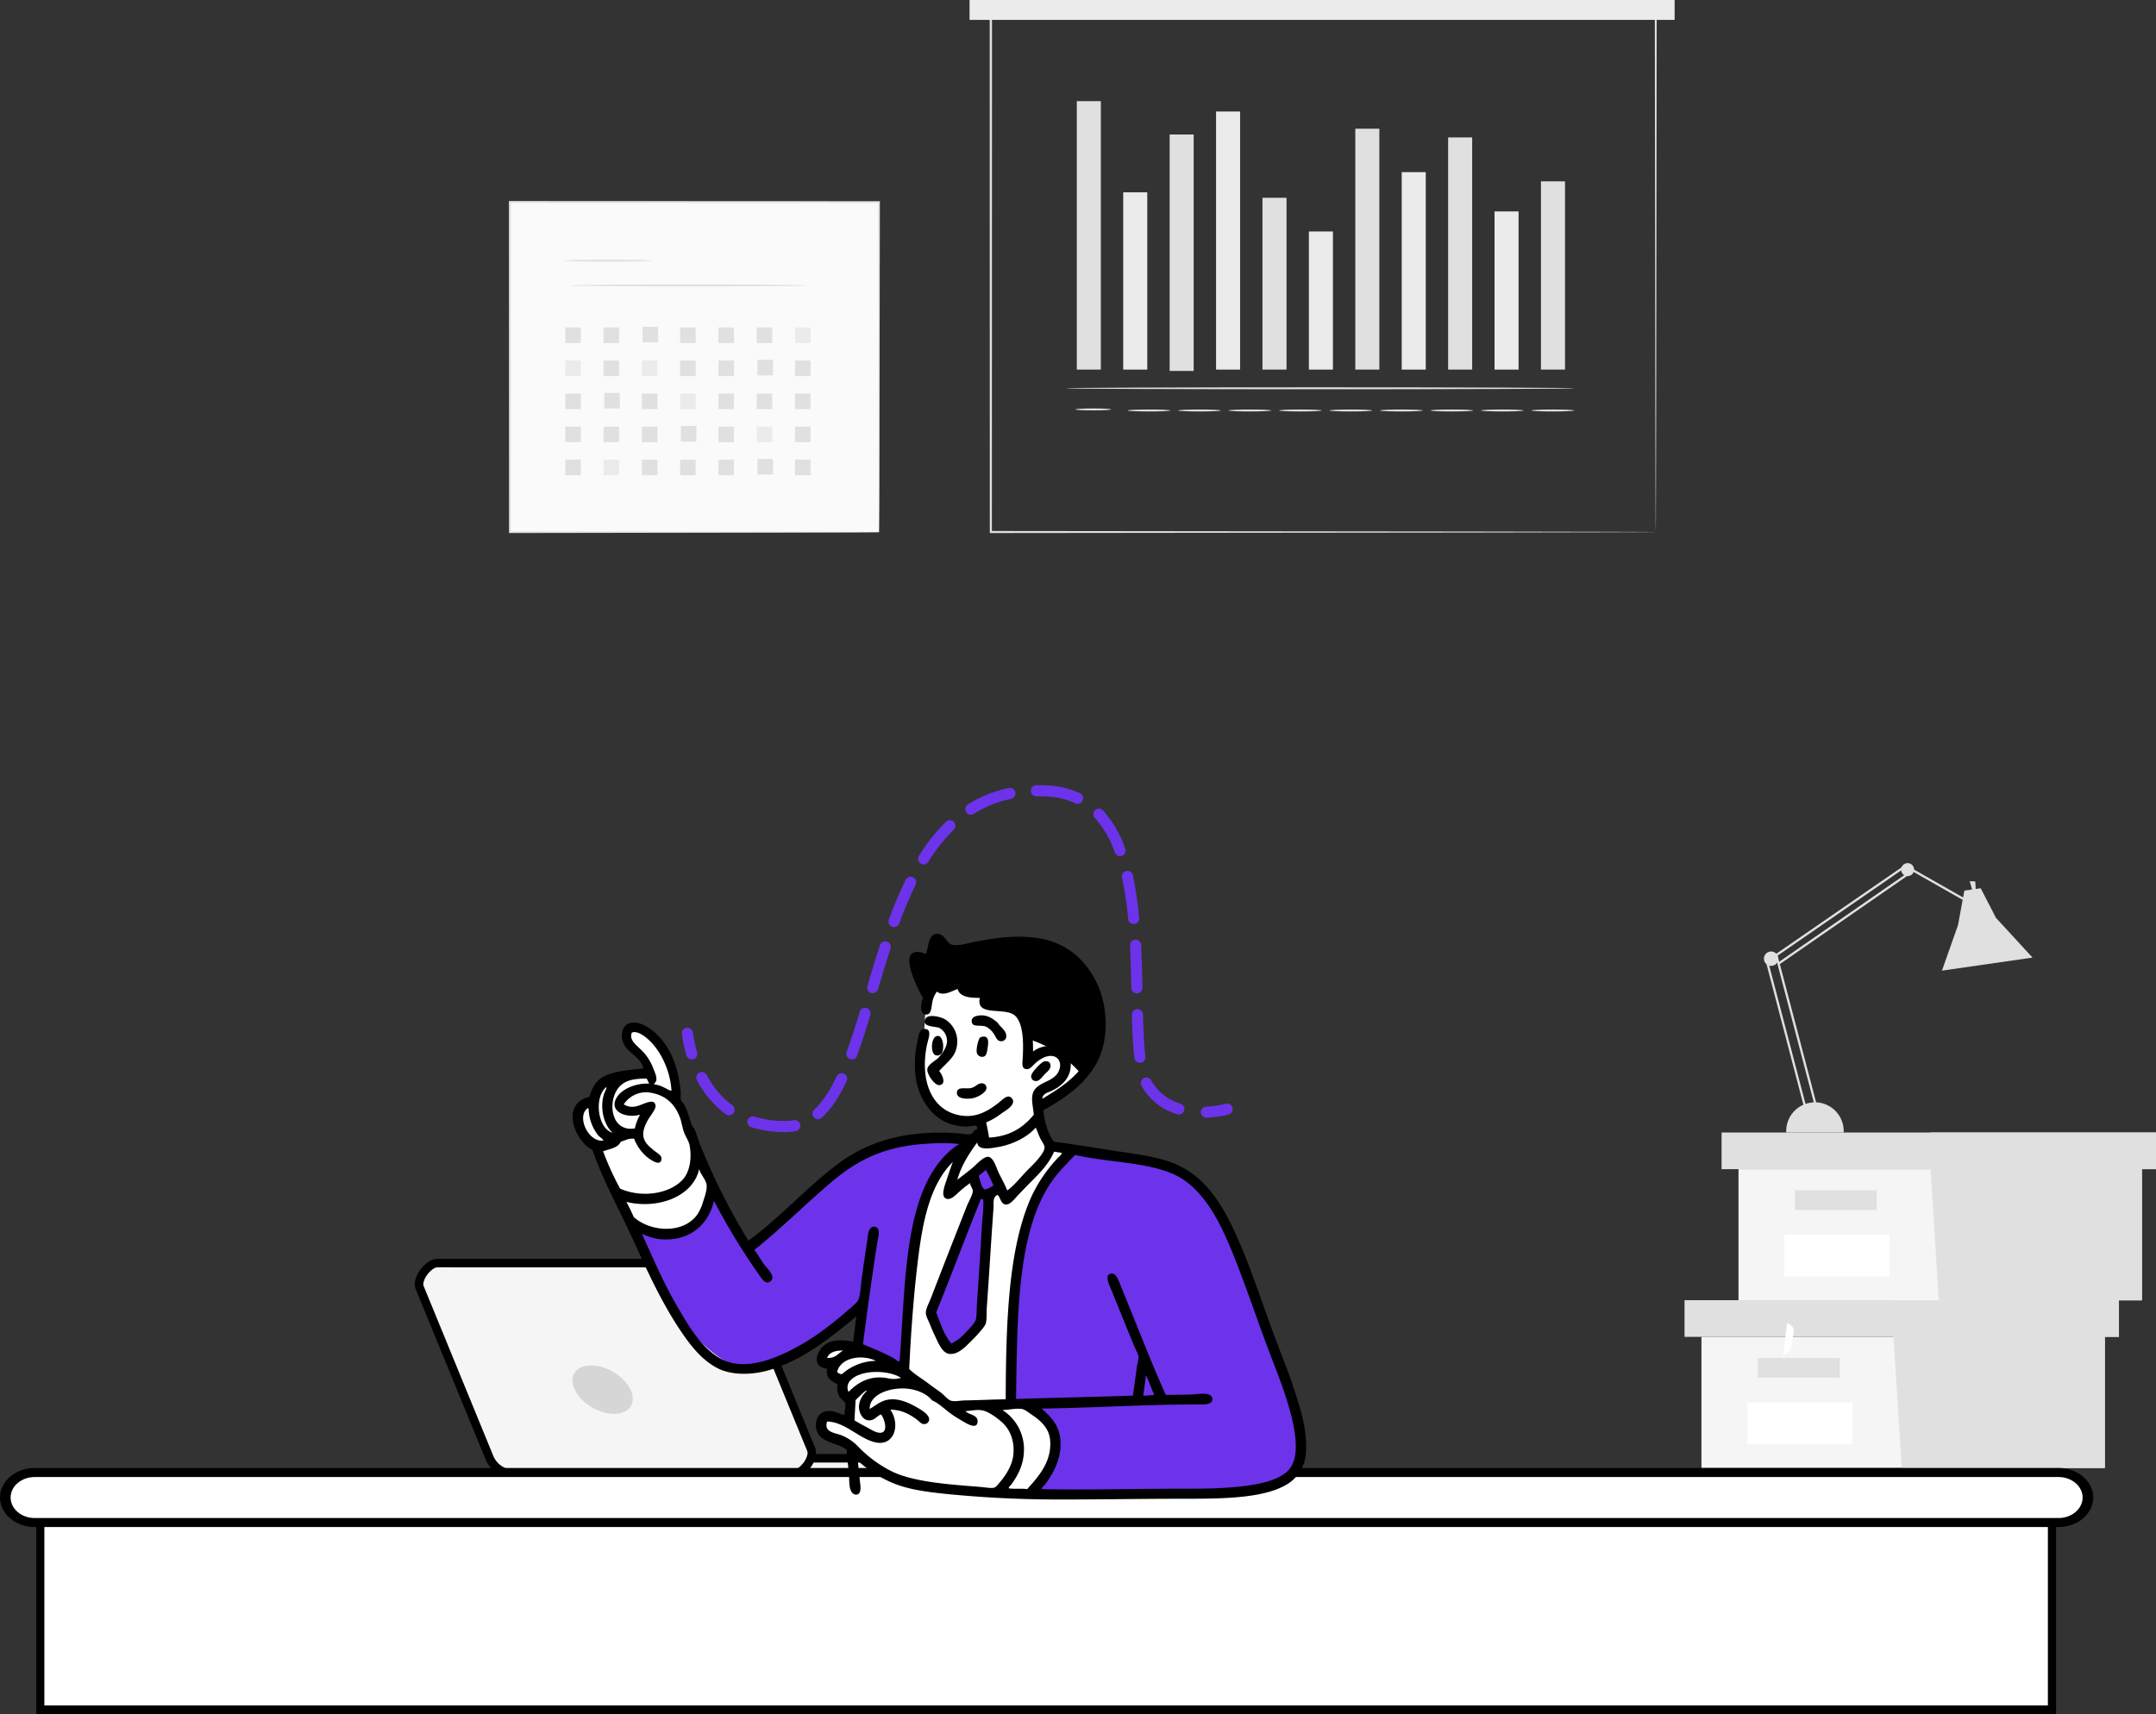 <svg xmlns="http://www.w3.org/2000/svg" xmlns:xlink="http://www.w3.org/1999/xlink" width="985.702" height="783.926" viewBox="0 0 985.702 783.926"><rect x="0" y="0" width="985.702" height="783.926" fill="#333333" stroke="none"/><defs><style>.a{fill:none;}.b{clip-path:url(#a);}.c{fill:#e0e0e0;}.d{fill:#ebebeb;}.e{fill:#fafafa;}.f{clip-path:url(#b);}.g,.l{fill:#f5f5f5;}.h,.j,.k{fill:#fff;}.i{clip-path:url(#c);}.j,.l,.m,.o,.p{fill-rule:evenodd;}.k{stroke:#000;stroke-width:4px;}.m{fill:#d6d6d6;}.n,.p{fill:#6c33eb;}.q{stroke:none;}</style><clipPath id="a"><rect class="a" width="322.343" height="243.768"/></clipPath><clipPath id="b"><rect class="a" width="169.608" height="151.843"/></clipPath><clipPath id="c"><rect class="a" width="122.782" height="123.178"/></clipPath></defs><g transform="translate(-972.725 -305.074)"><g class="b" transform="translate(1416 305.074)"><path class="c" d="M309.063,242.838s-.032-1.531-.049-4.455-.028-7.264-.051-12.907c-.024-11.307-.063-27.872-.111-49-.055-42.213-.134-102.623-.227-175.5l.437.437L5.107,1.5H5.081L5.607.975c-.02,87.318-.038,169.838-.055,241.863l-.471-.471,219.591.235,62.2.125c7.2.026,12.731.044,16.484.057l4.249.028c.957.008,1.456.026,1.456.026s-.463.018-1.4.028l-4.2.026-16.393.057-62.095.125-219.9.235-.471,0v-.473C4.593,170.813,4.573,88.293,4.553.975V.449h.554L309.063.538h.437V.975c-.093,73-.172,133.5-.227,175.78-.049,21.081-.087,37.614-.113,48.9-.02,5.608-.038,9.908-.049,12.824-.016,2.894-.049,4.362-.049,4.362" transform="translate(4.655 0.459)"/><rect class="c" width="10.992" height="122.758" transform="translate(49.03 46.258)"/><rect class="d" width="10.992" height="81.065" transform="translate(70.251 87.951)"/><rect class="c" width="10.992" height="108.124" transform="translate(91.472 61.514)"/><rect class="d" width="10.992" height="118.017" transform="translate(112.692 50.998)"/><rect class="c" width="10.992" height="78.569" transform="translate(133.913 90.446)"/><rect class="d" width="10.992" height="63.161" transform="translate(155.134 105.855)"/><rect class="c" width="10.992" height="110.158" transform="translate(176.354 58.857)"/><rect class="d" width="10.992" height="90.297" transform="translate(197.575 78.719)"/><rect class="c" width="10.992" height="106.168" transform="translate(218.796 62.847)"/><rect class="d" width="10.992" height="72.33" transform="translate(240.016 96.685)"/><rect class="c" width="10.992" height="86.094" transform="translate(261.237 82.921)"/><path class="c" d="M254.562,88.029c0,.251-52.139.451-116.44.451-64.323,0-116.452-.2-116.452-.451s52.129-.451,116.452-.451c64.3,0,116.44.2,116.44.451" transform="translate(22.155 89.537)"/><path class="c" d="M40.244,92.806c0,.249-3.652.451-8.156.451s-8.158-.2-8.158-.451,3.652-.451,8.158-.451,8.156.2,8.156.451" transform="translate(24.465 94.421)"/><path class="c" d="M55.233,93.05c0,.249-4.364.451-9.748.451s-9.75-.2-9.75-.451,4.364-.451,9.75-.451,9.748.2,9.748.451" transform="translate(36.534 94.67)"/><path class="c" d="M66.645,93.05c0,.249-4.364.451-9.748.451s-9.75-.2-9.75-.451,4.364-.451,9.75-.451,9.748.2,9.748.451" transform="translate(48.202 94.67)"/><path class="c" d="M78.056,93.05c0,.249-4.364.451-9.748.451s-9.75-.2-9.75-.451,4.364-.451,9.75-.451,9.748.2,9.748.451" transform="translate(59.868 94.67)"/><path class="c" d="M89.468,93.05c0,.249-4.364.451-9.748.451s-9.75-.2-9.75-.451,4.364-.451,9.75-.451,9.748.2,9.748.451" transform="translate(71.535 94.67)"/><path class="c" d="M100.88,93.05c0,.249-4.364.451-9.748.451s-9.75-.2-9.75-.451,4.364-.451,9.75-.451,9.748.2,9.748.451" transform="translate(83.202 94.67)"/><path class="c" d="M112.291,93.05c0,.249-4.364.451-9.748.451s-9.75-.2-9.75-.451,4.364-.451,9.75-.451,9.748.2,9.748.451" transform="translate(94.868 94.67)"/><path class="c" d="M123.7,93.05c0,.249-4.364.451-9.748.451s-9.75-.2-9.75-.451,4.364-.451,9.75-.451,9.748.2,9.748.451" transform="translate(106.536 94.67)"/><path class="c" d="M135.115,93.05c0,.249-4.364.451-9.748.451s-9.75-.2-9.75-.451,4.364-.451,9.75-.451,9.748.2,9.748.451" transform="translate(118.203 94.67)"/><path class="c" d="M146.527,93.05c0,.249-4.364.451-9.748.451s-9.75-.2-9.75-.451,4.364-.451,9.75-.451,9.748.2,9.748.451" transform="translate(129.87 94.67)"/><rect class="d" width="322.343" height="9.091"/></g><rect class="e" width="168.774" height="150.995" transform="translate(1205.844 397.449)"/><g transform="translate(1205.393 397)"><g class="f"><path class="c" d="M169.225,151.446s-.028-.969-.044-2.8c-.009-1.853-.024-4.562-.044-8.09-.022-7.088-.057-17.452-.1-30.651-.048-26.382-.115-64.08-.2-109.45l.383.381L.466.9H.451L.9.453C.882,55.387.865,107.078.849,151.446l-.4-.4c50.35.083,92.49.15,122.069.2,14.8.044,26.452.081,34.429.1l9.116.046,2.35.024c.529.007.81.022.81.022s-.25.015-.764.022l-2.308.024-9.037.046c-7.957.024-19.577.061-34.34.1-29.642.05-71.87.118-122.324.2l-.4,0v-.4C.039,107.078.02,55.387,0,.453V0H.466L169.225.07h.383V.453c-.083,45.47-.15,83.252-.2,109.692-.041,13.162-.076,23.5-.1,30.566-.02,3.5-.035,6.18-.044,8.016-.015,1.807-.044,2.72-.044,2.72" transform="translate(0 0)"/><path class="c" d="M51.382,12.771c0,.248-8.883.451-19.839.451s-19.841-.2-19.841-.451,8.881-.451,19.841-.451,19.839.2,19.839.451" transform="translate(13.782 14.508)"/><path class="c" d="M121.716,17.977c0,.248-24.405.451-54.5.451s-54.509-.2-54.509-.451,24.4-.451,54.509-.451,54.5.2,54.5.451" transform="translate(14.961 20.639)"/><rect class="c" width="7.11" height="7.11" transform="translate(25.775 57.822)"/><rect class="c" width="7.11" height="7.11" transform="translate(43.279 57.822)"/><rect class="c" width="7.11" height="7.11" transform="translate(61.103 57.499)"/><rect class="c" width="7.11" height="7.11" transform="translate(78.283 57.822)"/><rect class="c" width="7.11" height="7.11" transform="translate(95.785 57.822)"/><rect class="c" width="7.11" height="7.11" transform="translate(113.289 57.822)"/><rect class="d" width="7.11" height="7.11" transform="translate(130.791 57.822)"/><rect class="d" width="7.11" height="7.11" transform="translate(25.775 72.937)"/><rect class="c" width="7.11" height="7.11" transform="translate(43.279 72.937)"/><rect class="d" width="7.11" height="7.11" transform="translate(60.781 72.937)"/><rect class="c" width="7.11" height="7.11" transform="translate(78.283 72.937)"/><rect class="c" width="7.11" height="7.11" transform="translate(95.785 72.937)"/><rect class="c" width="7.11" height="7.11" transform="translate(113.611 72.614)"/><rect class="c" width="7.11" height="7.11" transform="translate(130.791 72.937)"/><rect class="c" width="7.11" height="7.11" transform="translate(25.775 88.054)"/><rect class="c" width="7.11" height="7.11" transform="translate(43.601 87.732)"/><rect class="c" width="7.11" height="7.11" transform="translate(60.781 88.054)"/><rect class="d" width="7.11" height="7.11" transform="translate(78.283 88.054)"/><rect class="c" width="7.11" height="7.11" transform="translate(95.785 88.054)"/><rect class="c" width="7.11" height="7.11" transform="translate(113.289 88.054)"/><rect class="c" width="7.11" height="7.11" transform="translate(130.791 88.054)"/><rect class="c" width="7.11" height="7.11" transform="translate(25.775 103.169)"/><rect class="c" width="7.11" height="7.11" transform="translate(43.279 103.169)"/><rect class="c" width="7.11" height="7.11" transform="translate(60.781 103.169)"/><rect class="c" width="7.11" height="7.11" transform="translate(78.605 102.847)"/><rect class="c" width="7.11" height="7.11" transform="translate(95.785 103.169)"/><rect class="d" width="7.11" height="7.11" transform="translate(113.289 103.169)"/><rect class="c" width="7.11" height="7.11" transform="translate(130.791 103.169)"/><rect class="c" width="7.11" height="7.11" transform="translate(25.775 118.287)"/><rect class="d" width="7.11" height="7.11" transform="translate(43.279 118.287)"/><rect class="c" width="7.11" height="7.11" transform="translate(60.781 118.287)"/><rect class="c" width="7.11" height="7.11" transform="translate(78.283 118.287)"/><rect class="c" width="7.11" height="7.11" transform="translate(95.785 118.287)"/><rect class="c" width="7.11" height="7.11" transform="translate(113.611 117.965)"/><rect class="c" width="7.11" height="7.11" transform="translate(130.791 118.287)"/></g></g><g transform="translate(1198.875 -7706.197)"><path class="g" d="M3.122,37.706V97.674H187.546V37.706Z" transform="translate(548.615 8584.921)"/><path class="c" d="M95.435,30.941H0V47.707H198.608V30.941Z" transform="translate(544 8574.919)"/><path class="c" d="M38.508,30.941V46.155l3.871,61.522h92.855V47.707h6.446V30.941Z" transform="translate(600.927 8574.919)"/><rect class="c" width="37.4" height="9.026" transform="translate(577.531 8632.299)"/><rect class="h" width="48.025" height="19.063" transform="translate(572.715 8652.608)"/><path class="g" d="M9.958,6.765v59.97H194.382V6.765Z" transform="translate(558.721 8539.18)"/><rect class="c" width="198.612" height="16.766" transform="translate(560.939 8529.179)"/><path class="c" d="M45.344,0V15.217l3.871,61.519H142.07V16.766h6.449V0Z" transform="translate(611.032 8529.179)"/><rect class="c" width="37.4" height="9.026" transform="translate(594.473 8555.617)"/><rect class="h" width="48.025" height="19.063" transform="translate(589.658 8575.927)"/><path class="c" d="M79.011,11.251,77.739,6.807l2.556.122.228,4.1Z" transform="translate(596.638 8407.431)"/><path class="c" d="M77.507,10.559,74.6,26.327,67.254,47.162l41.4-5.971L91.944,23,84.968,9.484Z" transform="translate(594.435 8407.992)"/><g transform="translate(580.303 8406)"><g class="i" transform="translate(0 0)"><path class="c" d="M8.448,104.185c-.011-.219-.033-.436-.033-.657a13.139,13.139,0,0,1,26.278,0c0,.221-.023.438-.034.657Z" transform="translate(1.768 18.992)"/><path class="c" d="M22.385,102.523a.52.52,0,0,1-.5-.39L4.472,35.783a.522.522,0,0,1,1.009-.265L22.89,101.869a.521.521,0,0,1-.372.637.509.509,0,0,1-.133.017" transform="translate(0.936 7.381)"/><path class="c" d="M18.585,103.88a.52.52,0,0,1-.5-.39L.672,37.14a.522.522,0,1,1,1.009-.265L19.09,103.227a.521.521,0,0,1-.372.637.508.508,0,0,1-.133.017" transform="translate(0.138 7.666)"/><path class="c" d="M0,36.672a3.285,3.285,0,1,0,3.284-3.284A3.284,3.284,0,0,0,0,36.672" transform="translate(0 7.015)"/><path class="c" d="M3.062,44l-.592-.859L64.163.578,100.251,21.1l-.516.906L64.216,1.808Z" transform="translate(0.519 0.121)"/><rect class="c" width="73.894" height="1.044" transform="translate(6.281 45.571) rotate(-34.703)"/><path class="c" d="M51.845,2.956A2.956,2.956,0,1,0,54.8,0a2.957,2.957,0,0,0-2.956,2.956" transform="translate(10.893 0)"/></g></g></g><path class="j" d="M1650.532,1221.914s3.1,1.21,3.021,3.348-1.47,9.228-1.47,9.228l-3.43,2.287Z" transform="translate(139.246 -311.821)"/><g class="k" transform="translate(989 999)"><rect class="q" width="924" height="90"/><rect class="a" x="2" y="2" width="920" height="86"/></g><path class="l" d="M23.851,148.275H225.767a2.868,2.868,0,0,1,2.866,2.871l-1.318,7.679c-1.173,3.9-3.859,7.171-7.739,7.171H30.154c-3.88,0-6.933-3.264-8.172-7.314l-1-7.536a2.869,2.869,0,0,1,2.868-2.871" transform="translate(1184.898 823.698)"/><path d="M220.582,168.947H31.16c-4.477,0-8.413-3.411-10.029-8.688a1.781,1.781,0,0,1-.07-.315l-1-7.538a1.758,1.758,0,0,1-.019-.255,4.819,4.819,0,0,1,4.813-4.815H226.773a4.819,4.819,0,0,1,4.813,4.815,1.945,1.945,0,0,1-.029.33l-1.318,7.679a2.209,2.209,0,0,1-.054.232c-1.592,5.277-5.268,8.556-9.6,8.556M24.893,159.268c.873,2.7,3.011,5.789,6.267,5.789H220.582c3.739,0,5.385-4.205,5.845-5.677l1.262-7.347a.926.926,0,0,0-.916-.806H24.858a.926.926,0,0,0-.918.831Z" transform="translate(1183.893 822.69)"/><path class="l" d="M9.351,105.193l128.316.039a12.33,12.33,0,0,1,10.518,7.152l32.007,78.041c1.619,3.948-3.917,11.306-8.106,11.3l-128.332-.037a12.33,12.33,0,0,1-10.516-7.157L1.227,116.468c-1.619-3.95,3.936-11.275,8.125-11.275" transform="translate(1163.4 777.489)"/><path d="M173.095,204.681,44.76,204.644a14.249,14.249,0,0,1-12.315-8.365L.434,118.211c-.951-2.319-.323-5.395,1.72-8.442,1.708-2.543,4.879-5.515,8.2-5.515l128.318.039a14.251,14.251,0,0,1,12.317,8.361L183,190.7c.955,2.328.325,5.42-1.731,8.485-1.7,2.537-4.862,5.5-8.172,5.5M10.357,108.144c-1.384,0-3.523,1.629-4.974,3.793-1.233,1.836-1.774,3.764-1.351,4.8l32.011,78.07a10.4,10.4,0,0,0,8.717,5.946l128.332.037v1.946l0-1.946c1.372,0,3.5-1.623,4.943-3.776,1.242-1.855,1.791-3.8,1.362-4.846l-32-78.041a10.4,10.4,0,0,0-8.719-5.944Z" transform="translate(1162.392 776.481)"/><path class="m" d="M43.133,127.78c-7.007.093-10.253,5.13-7.256,11.254s11.1,11.01,18.11,10.918,10.253-5.128,7.256-11.252-11.107-11.012-18.11-10.92" transform="translate(1199.676 801.713)"/><g transform="translate(972.725 638.218)"><g transform="translate(0 338.181)"><path class="h" d="M13.721,49.152H940.238c7.42,0,13.454,5.251,13.454,11.724s-6.034,11.716-13.454,11.716H13.721C6.283,72.592.258,67.341.258,60.876S6.283,49.152,13.721,49.152" transform="translate(1.526 -47.368)"/><path d="M941.136,75.9H15.874C7.118,75.9,0,69.849,0,62.4S7.118,48.894,15.874,48.894H941.136c8.737,0,15.874,6.062,15.874,13.508s-7.137,13.5-15.874,13.5M15.874,53.026c-6.073,0-11.016,4.2-11.016,9.377S9.8,71.779,15.874,71.779H941.136c6.073,0,11.016-4.212,11.016-9.377s-4.943-9.377-11.016-9.377Z" transform="translate(0 -48.894)"/></g></g><g transform="translate(-0.001)"><g transform="translate(-0.002 -0.512)"><path class="n" d="M102.263,158.621a49.305,49.305,0,0,1-15.093-2.236,2.537,2.537,0,0,1,1.554-4.829,44.182,44.182,0,0,0,13.54,1.994c.475,0,.933-.006,1.4-.019a18.294,18.294,0,0,0,2.962-.307,2.535,2.535,0,1,1,.939,4.982,23.679,23.679,0,0,1-3.776.4c-.5.01-1.005.017-1.5.017Zm15.459-5.876a2.536,2.536,0,0,1-1.71-4.41c3.65-3.324,7-8.284,10.236-15.163a2.537,2.537,0,0,1,4.591,2.162c-3.528,7.49-7.26,12.97-11.41,16.751a2.523,2.523,0,0,1-1.708.661m-40.662-1.772a2.543,2.543,0,0,1-1.5-.489,45.755,45.755,0,0,1-13.18-15.567,2.537,2.537,0,0,1,4.475-2.392,40.635,40.635,0,0,0,11.7,13.866,2.536,2.536,0,0,1-1.5,4.582m205.658-.375a2.54,2.54,0,0,1-.748-.112,27.6,27.6,0,0,1-15.623-11.832c-.249-.392-.483-.8-.7-1.237a2.536,2.536,0,1,1,4.516-2.307q.227.438.473.831a22.671,22.671,0,0,0,12.836,9.7,2.535,2.535,0,0,1-.748,4.958m-17.8-23.648a2.537,2.537,0,0,1-2.514-2.226c-.742-6.05-1.005-13.345-1.167-19.681a2.537,2.537,0,1,1,5.072-.126c.155,6.214.413,13.354,1.132,19.188a2.538,2.538,0,0,1-2.209,2.827,2.641,2.641,0,0,1-.313.019M133.2,125.418a2.537,2.537,0,0,1-2.381-3.405c2.288-6.282,4.4-13.119,5.981-18.373a2.537,2.537,0,1,1,4.858,1.463c-1.6,5.318-3.743,12.245-6.075,18.647a2.539,2.539,0,0,1-2.383,1.668m130.326-30.2a2.536,2.536,0,0,1-2.535-2.487c-.141-7.179-.3-13.223-.609-19.385a2.535,2.535,0,1,1,5.063-.257c.315,6.228.477,12.317.618,19.544a2.538,2.538,0,0,1-2.485,2.585h-.052m-120.79-.1a2.539,2.539,0,0,1-2.433-3.258c1.677-5.652,3.642-12.224,5.747-18.676a2.535,2.535,0,1,1,4.821,1.573c-2.085,6.392-4.037,12.925-5.706,18.545a2.535,2.535,0,0,1-2.429,1.816m9.749-30.243a2.534,2.534,0,0,1-2.377-3.416A190.105,190.105,0,0,1,157.8,43.315a2.535,2.535,0,1,1,4.549,2.238,186.118,186.118,0,0,0-7.482,17.667,2.541,2.541,0,0,1-2.379,1.656m109.561-1.384a2.534,2.534,0,0,1-2.52-2.3,157.871,157.871,0,0,0-2.821-18.935,2.537,2.537,0,0,1,4.956-1.086,162.513,162.513,0,0,1,2.912,19.547,2.536,2.536,0,0,1-2.284,2.763c-.081.006-.162.01-.242.01M166.012,36.231a2.536,2.536,0,0,1-2.147-3.88A83.132,83.132,0,0,1,176.28,16.7a2.535,2.535,0,0,1,3.53,3.639,78.246,78.246,0,0,0-11.644,14.7,2.531,2.531,0,0,1-2.153,1.192m89.809-3.78a2.539,2.539,0,0,1-2.381-1.668,46.82,46.82,0,0,0-9.13-15.832,2.536,2.536,0,0,1,3.724-3.443A51.807,51.807,0,0,1,258.2,29.043a2.54,2.54,0,0,1-2.383,3.407M187.615,13.486a2.535,2.535,0,0,1-1.353-4.68,56.232,56.232,0,0,1,18.68-7.494,2.536,2.536,0,0,1,1.024,4.968,51.218,51.218,0,0,0-17,6.817,2.537,2.537,0,0,1-1.351.39m48.824-4.964a2.5,2.5,0,0,1-1.09-.249,33.036,33.036,0,0,0-12-3.022c-1.71-.118-3.416-.18-5.076-.18l-.657,0A2.536,2.536,0,0,1,217.568,0l.688,0c1.791,0,3.617.064,5.441.193a38.079,38.079,0,0,1,13.837,3.5,2.537,2.537,0,0,1-1.094,4.825" transform="translate(1228.982 664.66)"/><path class="n" d="M175.93,76.723a2.536,2.536,0,0,1-.108-5.07,42.01,42.01,0,0,0,8.912-1.312,2.537,2.537,0,0,1,1.426,4.868,46.321,46.321,0,0,1-10.118,1.511c-.037,0-.075,0-.112,0" transform="translate(1348.373 739.998)"/><path class="j" d="M68.12,95.611s-2.442-6.784-5.072-10.145-7.395-8.309-3.55-10.649,8.541-.607,13.861,6.933c10.514,14.889,6.763,25.358,6.763,25.358s2.35.5,4.566,6.763,3.38,9.3,3.38,9.3,5.051,19.5,12,31.275S112.751,174.9,112.751,174.9s26.975-23.455,37.025-30.772,27.553-20.378,41.591-19.781a167.474,167.474,0,0,1,22.316,2.2l6.931-4.566-.846-4.226s-14.121,4.116-21.808-8.794-3.55-31.783-3.55-31.783l.846-13.859s-2.425-8.525-3.888-12.174-3.009-10.653,0-9.13,5.072,2.7,5.072,2.7,1.239-12.031,3.888-10.817,1.712,4.991,8.114,4.562,42.658-9.182,54.269,4.4,14.079,30.206,11.327,39.731c-5.8,20.073-26.2,26.369-26.2,26.369a14.376,14.376,0,0,0-.676,10.653,41.839,41.839,0,0,0,5.747,10.145s37.588.628,53.593,8.96,29.793,36.036,40.067,63.9,21.167,55.284,20.794,62.383-3.536,17.408-22.485,20.286c-25.6,3.89-128.656,1.521-128.656,1.521s-37.528-4.585-46.322-11.327-6.655-8.21-10.819-10.313-12.8-4.763-11.664-10.311,7.136-2.323,10.819.168,1.691.34,1.691.34l.674-10.821s-3.975-2.549-4.056-4.4a27.675,27.675,0,0,1,.508-4.9s-4.064.11-4.736-2.029,1.016-5.072,1.016-5.072-6.539,2.106-5.915-1.521.742-7.807,5.239-7.606,12,1.349,12,1.349l.338-17.75s-26.187,23.561-46.15,28.908-34.848-13.515-50.55-49.7-24.009-50.718-24.009-50.718S32.873,117.331,36.5,112.179s5.242-2.537,5.242-2.537-.487-7.857,5.917-10.483a48.227,48.227,0,0,1,11.327-3.21Z" transform="translate(1200.781 700.934)"/><path class="o" d="M161.191,79.461A49.992,49.992,0,0,1,176.24,86.9a53.133,53.133,0,0,1,10.143,9.465s17.333-23.8,2.535-46.322S153.062,35.263,147.5,35.673s-18.1,4.918-21.134,3.548-3.782-4.678-5.915-4.056-2.875,9.635-2.875,9.635l-6.427-2.029a17.3,17.3,0,0,0,.51,8.116,55.853,55.853,0,0,0,3.55,8.96l5.917-5.577,1.183,3.21,8.62-3.886,1.186,4.056,11.329.676-1.693,5.409s12.7-2.062,15.893,3.89a32.033,32.033,0,0,1,3.548,11.834" transform="translate(1281.334 701.194)"/><path class="p" d="M132.394,89.811l8.96-6.765,4.226,12.512-4.564,3.213-3.888,57.311-6.763,9.805-8.114,2.873-8.624-16.736,21.81-54.606Z" transform="translate(1284.267 753.734)"/><path class="p" d="M173.08,182.792s1.221-54.78,7.608-73.539,21.47-29.924,21.47-29.924-34.477-6.365-52.239,7.269-47.338,41.083-47.338,41.083S93.418,116.387,90.747,112.3a99.232,99.232,0,0,1-5.915-11.667s-2.5,17.269-12.174,19.951-25.02-4.566-25.02-4.566,9.225,18.747,15.385,32.629S89.244,184.3,102.243,183.3s50.886-28.738,50.886-28.738l-1.689,17.582Z" transform="translate(1213.487 748.156)"/><path class="p" d="M131.335,194.958s-.041-50.165,4.732-73.2c5.828-28.11,24.515-40.913,24.515-40.913s50.791,3.5,58.494,15.553,19.42,44.585,30.26,66.443,19.42,50.268,14.541,60.859-17.035,11.521-25.866,12.678-97.04,1.016-97.04,1.016,14.761-15.437,11.327-25.358a30.874,30.874,0,0,0-12-15.045l-9.13-.34Z" transform="translate(1303.078 751.372)"/><path class="o" d="M250.059,113.481c.562,5.807,2.114,10.618,4.732,14.367,9.457,1.241,18.566,2.748,28.061,4.228,9.374,1.459,18.655,2.479,26.542,5.577,14.916,5.861,22.912,19.515,29.582,34.654,6.5,14.749,11.754,31.391,17.578,46.824,2.821,7.468,6.017,15.217,8.622,23.5,2.537,8.066,5.577,17.161,4.9,27.213a17.937,17.937,0,0,1-7.6,14.031c-10.5,7.2-30.455,7.269-48.517,7.269-18.1,0-37.085.34-55.276.34a520.719,520.719,0,0,1-53.077-2.537c-8.616-.9-16.442-1.917-23.329-4.564a54.741,54.741,0,0,1-17.07-10.651c.164,2.1.537,5.094.844,8.452.232,2.551,1.364,7.126-1.859,7.1-3.405-.783-2.74-5.832-3.043-9.3-.334-3.8-.839-7.774-1.014-11.157-3.08-2.935-10.846-3.146-13.188-7.606-1.944-3.71-.684-8.605,2.707-9.805,3.482-1.231,6.665.636,9.465,1.523-.166-2.07.767-3.876.338-5.409-.247-.877-2.16-2.129-2.7-3.212a8.4,8.4,0,0,1-.846-5.579c-2.68-1.186-5.617-2.9-4.736-7.1-7.783-.613-4.73-9.2.17-11.662,3.575-1.8,8.054-1.4,11.665-.678.607-3.733.984-7.691,1.521-11.495-11.41,9.223-22.782,18.825-38.2,24-8.34,2.8-18.744,3.275-25.862-.676-6.562-3.644-11.213-9.41-15.553-15.721-8.475-12.33-15.159-26.546-21.638-40.911-6.566-14.56-14.245-28.021-19.439-42.934-6.046-2.622-13.171-15.851-6.083-21.976a10.129,10.129,0,0,1,4.732-2.2c1.04-3.72,2.6-6.707,5.407-8.622,4.732-3.223,12.129-3.525,19.271-4.4-1.36-6.452-10.33-7.594-9.8-15.551.189-2.866,1.687-5.136,4.734-5.409,3.8-.342,7.691,2.284,10.143,4.4,7,6.035,11,15.683,12,27.553a31.339,31.339,0,0,0,0,3.213c.135.7,1.194,1.689,1.689,2.535,1.588,2.707,2.164,6.12,3.38,9.128.276.68.877,1.231,1.183,1.859,1.051,2.151,1.633,4.678,2.535,6.931a292.365,292.365,0,0,0,22.143,44.121c14.479-10.6,26.523-24.262,40.741-34.993,13.689-10.332,31.466-16.048,56.289-14.029,2.829.23,5.167,1.291,6.085-1.353.96-.336,2.058-.613,1.353-1.857-.539-.949-2.6-.006-4.566,0-11.521.035-18.222-7.254-21.468-15.215-2.786-6.827-2.972-15.472-1.181-23.665.547-2.522.821-5.876,3.38-5.747,3.633.18,1.536,4.431.844,8.114-2.786,14.84,1.782,27.675,13.186,30.933,8.437,2.41,14.313-1.154,19.271-4.9,1.716-1.3,3.625-3.447,5.24-3.213a2.462,2.462,0,0,1,1.859,2.029c.249,2.5-4.025,4.736-5.409,5.745a31.017,31.017,0,0,1-6.931,4.058c.547,2.214.943,4.58,1.353,6.931,9.758-.551,15.81-4.81,20.454-10.481-.518-4.719-1.49-8.027,0-10.817,2.232-4.189,8.773-4.168,11.155-8.62,2.555-4.784-.771-9.142-6.423-6.763a14.5,14.5,0,0,0-4.056,2.7c-1.121,1.018-2.452,2.771-3.89,2.7-2.558-.118-2-2.719-1.857-5.239.385-6.672.311-15.478-3.38-19.1-4.493-4.41-18.239.715-16.228-8.284-4.195.07-9.227-.3-10.143-4.056-2.6.9-6.713,3.534-9.465,1.183a10.974,10.974,0,0,0-2.2,5.409c-.4,2.124-.429,4.827-2.365,5.07-3.59.454-2.846-4.908-1.861-7.606a61.827,61.827,0,0,1-4.564-9.8c-1.144-3.072-3.157-9.24.17-10.821,1.776-.844,4.274-.158,5.747.676,1.3-3.213,1.028-8.755,4.566-9.3,4-.613,4.535,4.1,7.266,4.9,2.9.854,7.242-.659,9.973-1.183,9.441-1.8,20.181-3.588,30.935-1.521,12.278,2.357,20.5,10.087,25.356,20.117,5.219,10.78,5.826,26.326-.17,37.02-5.4,9.638-14.349,15.787-24.173,21.3M198.331,48.062c-2.12.176-2.85-1.648-4.9-2.029.883,3.853,2.415,7.053,3.72,10.481,1.337-.63,2.667-3.5,5.07-3.38,1.411.07,1.94,1.159,2.875,2.2,2.475-.827,7.2-3.816,9.465-1.351.674.734.491,1.878,1.186,2.873,3.376,2.023,11.19-2.232,11.492,2.2.124,1.791-1.405,2.315-1.689,4.058,6.081.5,11.233.593,14.537,3.55,4.541,4.064,5.2,11.279,5.242,19.947,6.375-4.873,17.213-2.715,17.24,5.917.023,6.549-4.665,10.166-8.958,12.17-1.474.686-3.957,1.177-4.058,3.55,12.836-7.716,25.538-16.141,24.343-37.19-.972-17.055-13.157-31.24-30.765-32.117a84.347,84.347,0,0,0-16.9,1.011c-4.868.732-9.778,2.383-15.215,2.7-4.835.29-6.947-1.778-9.126-3.716-1.362,2.939-.145,8.844-3.552,9.128M69.864,81.534c-1.853-1.76-5.449-4.628-7.946-3.552-.96,2.093.267,3.9,1.351,5.072,1.849,1.99,4.352,3.818,6.255,6.931a26.238,26.238,0,0,1,2.2,4.394c.589,1.55,1.646,3.766,1.355,5.412-.17.949-.951,1.134-1.018,1.859a12.661,12.661,0,0,1,4.4,1.351c1.38.6,2.767,1.61,3.55,1.523-.512-8.916-4.7-17.828-10.141-22.989m-12.51,20.114c-7.045,5.5-5.853,22.193,5.915,20.114a22.219,22.219,0,0,1,2.367-6.255c-6.106,1.722-13.689-1.152-11.157-6.929,2.008-4.578,8.985-7.611,15.385-7.271-.558-.68-.692-1.785-1.355-2.367-4.46.158-8.193.392-11.155,2.707m-4.226,22.143c-3.843-3.231-5.994-10.962-4.056-17.41.441-1.476,1.341-2.643,1.183-3.552-5.751,4.508-4.112,19.074,2.873,20.962m3.378,25.526c9.94,4.425,22.8,2.4,28.741-4.226,3.1-3.461,4.156-9.7,3.04-15.553-.4-2.124-2.012-4.274-2.7-6.425-.738-2.286-.989-4.35-1.693-6.253-2.189-5.928-6.2-10.083-13.014-11.327A12.126,12.126,0,0,0,58.2,110.777a6.975,6.975,0,0,0,5.07,1.016c3.148-.327,9.036-4.624,9.47-.34.155,1.565-2.46,4.638-3.382,6.255-1.069,1.874-2.558,4.819-2.2,7.606.4,3.063,2.887,4.945,4.9,6.593,1.557,1.273,3.443,2.145,3.382,3.72-.166,4.313-5.917-.124-7.1-1.186a20.637,20.637,0,0,1-5.409-7.946c-2.821-.226-3.851.761-6.083,1.353-1.3,2.868-5.032,3.308-8.114,4.4a138.58,138.58,0,0,0,7.772,17.074m-7.6-21.978c-.464-.989-1.784-1.615-2.539-2.535a20.462,20.462,0,0,1-4.224-12c-.1-.01-.2-.027-.17-.168-.01-.1-.025-.2-.17-.17-5.449,3.662.162,15.826,7.1,14.873M242.62,141.034c1.318-1.37,2.991-2.862,4.564-4.732,1.32-1.571,3.517-4.129,3.38-6.087-.062-.922-1.289-2.531-2.027-4.056-.858-1.774-1.494-3.826-2.029-4.734-3.258,3.884-9.955,7.577-16.734,8.79-4.046.723-9.66,1.84-9.973-2.027-3.683,5.049-7.161,10.3-9.13,17.072,2.323-1.766,4.415-3.337,6.933-5.407,1.426-1.175,4.991-5.273,7.269-5.074,2.388.211,3.741,5.208,4.732,7.269,1.44,2.993,2.8,5.258,3.888,8.114,3-2.031,5.656-5.511,9.128-9.128M198.331,128.7c-21.667,1.007-34.059,8.062-46.146,18.423-11.544,9.895-22.276,20.645-34.314,30.258,1.5,1.733,2.473,3.747,4.226,6.255,1.02,1.461,4.28,4.444,4.054,6.591a2.476,2.476,0,0,1-2.365,2.031c-1.424-.041-3.065-2.564-3.886-3.718a301.025,301.025,0,0,1-20.456-33.642c-2.431,10.583-10.761,18.628-24.34,17.584a25.711,25.711,0,0,1-8.622-2.539c5.225,11.4,9.381,21.46,15.721,32.457,5.449,9.451,12.253,21.5,22.483,25.7,8.2,3.362,18.09.367,24.848-2.537,12.025-5.165,21.491-12.251,30.935-20.454,1.608-1.4,4.446-3.554,5.07-5.237.835-2.263.955-5.708,1.351-8.622.864-6.307,1.565-11.246,2.537-17.582.446-2.9.448-7.047,3.213-6.933,3.418.147,1.809,4.983,1.351,7.946-2.357,15.273-4.551,30.85-6.425,45.81,4.775,2.044,10.108,4.1,14.369,6.595.761.444,1.451,1.424,2.367,1.181,2.976-38.666,1.826-81.455,26.2-98.719.313-.039,1.44-.638.676-.676a77.679,77.679,0,0,0-12.848-.168m-5.24,50.2c-2.191,16.7-3.557,35.265-4.394,52.909,2.709,2.682,6.263,4.609,9.633,7.269,1.331,1.049,3.065,2.143,4.9,3.55,1.6,1.217,3.2,3.356,4.736,3.716,1.787.425,4.11-.137,6.083-.168,6.454-.1,12.4-.439,18.765-.508.133-34.053,1.02-68.756,11.665-92.464a66.581,66.581,0,0,1,12.338-18.087c.62-.669,1.9-1.542,1.521-2.2-1.173-.122-2.263-.325-3.38-.506-2.533,5.743-6.359,9.569-11.155,14.367-1.544,1.542-3.132,3.262-5.074,5.242-1.6,1.631-3.766,4.757-5.915,4.564-2.3-.209-2.383-3.36-3.718-4.4-2.359.937-1.7,3.981-1.861,6.085-1.121,15.155-1.957,30.144-3.04,45.135-.195,2.672.091,5.621-.508,7.606-.379,1.254-2.106,3.088-3.212,4.4-1.244,1.467-2.526,2.692-3.718,3.886-2.166,2.166-5.737,6.129-9.805,5.579-3.283-.444-5.136-5.424-6.591-8.452-.883-1.836-1.465-3.248-2.2-5.072-.721-1.8-1.9-3.745-1.859-5.409.044-1.787,1.658-4.821,2.535-7.1,5.42-14.085,10.7-27.563,16.228-41.582.825-2.091,2.736-5.242,2.7-6.931-.023-1.221-1.316-2.357-1.181-3.55a43.383,43.383,0,0,0-4.9,3.886c-1.289,1.057-3.391,3.583-5.409,3.382-3.843-.383-1.142-6.628-.17-9.633.984-3.045,2.075-6.085,2.537-7.271-9.762,9.6-13.352,24.977-15.553,41.754m66.942-40.233c-1.428,1.53-2.767,2.953-4.058,4.564C238.052,165.6,238.118,205.3,237.551,245.5c17.739-.574,35.738-.887,53.417-1.521.669-4.626,1.246-9,1.859-13.354.207-1.482.8-3.287.676-4.564-.1-1.084-1.229-3.043-1.859-4.566-3.907-9.422-7.362-18.067-11.157-27.383-.74-1.814-2.6-5.971,1.013-5.917,2.058.031,3.21,3.841,4.056,5.917,1.107,2.713,2.044,5.061,2.875,7.1,5.863,14.349,11.445,28.906,17.58,42.43,4.033-.035,7.376-.046,11.832-.168,2.489-.07,9.58-1.54,9.468,2.195-.083,2.715-4.278,2.367-7.776,2.367-23.37,0-48.271,1.6-70.321,1.859,3.853,3.405,8.083,7.389,8.622,14.369.667,8.69-3.573,15.721-7.1,20.454-.537.721-1.654,1.422-1.351,2.029,20.081.429,40.231-.168,60.853-.168,9.708,0,20.38.021,29.752-1.018,8.643-.956,18.417-2.85,22.651-8.114,5.2-6.466,1.994-20.193-.338-28.229-2.361-8.139-5.192-15.323-7.946-22.481-5.749-14.954-10.75-30.09-16.4-44.459-5.706-14.518-12.3-29.13-23.835-37.018-12.019-8.222-33.335-7.534-49.529-11.327-1.6,1.494-3.161,3.229-4.562,4.734M59.381,155.4a74.549,74.549,0,0,1,3.382,6.931c7.722,6.879,22.637,7.824,29.074-1.183a21.809,21.809,0,0,0,2.7-6.087c.667-2.077,1.805-5.208,1.523-7.436-.323-2.531-2.684-4.647-3.38-7.269-2.732,12.429-18.483,18.57-33.3,15.045m161.1-11.832c.775,2.155,1,4.862,2.7,6.085,1.753-.162,2.759-1.074,4.056-1.691a65.07,65.07,0,0,0-3.548-7.269c-.912,1.115-2.313,1.747-3.212,2.875m-19.439,62.374c1.975,5.07,3.629,10.456,6.931,14.2a19.607,19.607,0,0,0,6.253-4.732c1.426-1.559,4.311-4.214,4.9-6.087.539-1.716.352-4.5.508-6.761.788-11.6,1.6-23.52,2.195-34.822.253-4.742,1.067-9.269.678-13.524-.518.122-.5-.292-1.014-.17C214.526,171.2,208,188.8,201.038,205.945m-49.868,20.792c3.8.251,5.043-2.06,7.269-3.38-3.583-.037-6.28.817-7.269,3.38m4.564,6.423a3.039,3.039,0,0,0,2.2,1.013,23.876,23.876,0,0,1,15.551-6.083c-6.481-3.157-16.208-1.5-17.752,5.07m5.919,4.056a4.531,4.531,0,0,0-.676,5.072c4.083-4.187,9.735-7.81,17.915-6.253a11.463,11.463,0,0,0,6.085-.17c-5.729-3.739-18.877-3.911-23.325,1.351M295.7,243.979a37.567,37.567,0,0,0,5.072-.338c-1.428-2.854-2.375-6.191-3.888-8.96-.276,3.217-.792,6.2-1.183,9.3m-75.728,11.665c-.021,4.089-4.663,1.3-6.593.17-1.743-1.02-3-1.766-4.4-2.707-4.195-2.833-6.22-5.376-9.805-6.931-2.81-3.557-8.825-5.919-15.381-5.409-6.226.485-13.252,3.42-13.186,9.3,3.053-1.586,5.443-4.454,10.649-4.4,3.671.043,7.312,1.668,9.805,3.043,2.089,1.156,6.906,3.671,6.761,6.257A2.231,2.231,0,0,1,195.8,257c-1.6.137-2.442-1.188-3.55-2.027-3.3-2.5-7.225-4.556-12.17-4.568,4.8,6.914,1.774,17.561-7.778,14.709-7.217-2.155-13.167-9.08-21.13-9.3-1.623,4.86,3.438,5.163,6.425,6.253a21.562,21.562,0,0,1,7.944,5.409A55.675,55.675,0,0,0,181.091,278.8c10.077,4.773,26.2,5.812,40.063,6.929,1.973.16,5.016.725,6.423.34.879-.242,2.29-2.147,3.043-3.043,2.63-3.152,5.405-7.729,5.747-12.51.433-6.046-1.577-10.566-4.394-13.524-1.981-2.079-6.817-5.718-9.805-6.253-2.721-.489-4.887.17-7.776.338,1.606,1.683,5.59,1.685,5.579,4.564m-55.784-9.637c-.128,3.142-.373,6.166-.508,9.3,1.422.9,3.486,2.008,5.747,3.21,1.8.955,4.626,2.943,6.763,2.367,2.982-.808.982-6.728-.338-8.284-1.811.51-2.924,2.8-5.579,2.707-2.978-.1-4.612-3.619-4.564-6.425a9.933,9.933,0,0,1,2.7-6.085c.278-.338.974-.723.676-1.183-1.876,1.223-3.252,2.949-4.9,4.394M253.1,264.094c-.562-5.457-4.568-8.852-8.282-11.325-1.358-.9-3.215-2.489-4.734-2.7-2.591-.365-6.056.454-8.79.508a21.194,21.194,0,0,1,9.8,19.777c-.377,6.052-3.25,10.976-5.917,14.537-.3.4-1.219.858-.844,1.523,2.533.342,5.8-.056,8.282.338,4.858-5.389,11.524-12.552,10.481-22.653" transform="translate(1199.71 699.835)"/><path class="o" d="M134.836,54.292c.788,1.693,4.442,3.625,3.718,6.763a2.319,2.319,0,0,1-2.7,1.521c-1.656-.263-1.932-2.1-3.043-3.55a9.787,9.787,0,0,0-3.38-3.045c-2.734-1.084-6.5.595-6.593-2.535-.037-1.324.926-2.048,2.2-2.367,4.682-1.175,7.749,1.422,9.8,3.213" transform="translate(1294.141 719.131)"/><path class="o" d="M119.117,76.1c1.324,1.372,3.621,6.234,0,6.423-2.056.108-5.644-4.966-5.409-7.269.228-2.226,3.9-3.944,5.239-5.409,1.045-1.14,3.47-4.131,3.72-6.759a6.778,6.778,0,0,0-3.55-6.765c-1.413-.68-8.827-.317-6.085-4.4,1.223-1.818,6.3-.79,8.452.34a11.775,11.775,0,0,1,5.915,9.975c.056,7.208-4.429,9.385-8.282,13.859" transform="translate(1282.982 719.294)"/><path class="o" d="M118.374,63.447a2.5,2.5,0,0,1-2.7.674c-2.448-.889-2.122-8.964,1.186-8.788,2.464.131,3.018,6.263,1.519,8.114" transform="translate(1284.738 724.006)"/><path class="o" d="M126.73,55.518c3.07-.51,2.518,3.233,2.2,5.239-.257,1.617-.464,3.557-1.861,3.888a2.5,2.5,0,0,1-3.043-1.689c-.446-1.979.738-6.477,1.523-7.1a2.987,2.987,0,0,1,1.181-.338" transform="translate(1295.315 724.158)"/><path class="o" d="M141.882,61.009c.924-.209,2.56-.243,2.875,1.521.352,2-1.664,3.3-2.707,4.4-1.31,1.38-2.328,3.146-4.056,3.04a2.082,2.082,0,0,1-2.029-2.365c.035-1.548,4.56-6.284,5.917-6.593" transform="translate(1308.225 729.991)"/><path class="o" d="M129.884,65.938c2.05-.6,3.142.514,3.213,1.859.118,2.263-4.367,4.6-6.763,4.9-3.329.423-6.9-.07-6.761-2.7.158-2.949,4.241-1.517,6.425-2.029,1.832-.429,2.456-1.463,3.886-2.029" transform="translate(1290.641 735.206)"/><path class="a" d="M0,0H513.352V327.489H0Z" transform="translate(1162.393 664.66)"/></g><path class="n" d="M63.443,67.756a2.537,2.537,0,0,1-2.431-1.822,65.32,65.32,0,0,1-2.044-9.463l-.021-.147a2.525,2.525,0,0,1-.035-.812,2.55,2.55,0,0,1,5.08.267,60.5,60.5,0,0,0,1.886,8.728,2.538,2.538,0,0,1-2.435,3.25" transform="translate(1225.562 721.802)"/></g></g></svg>